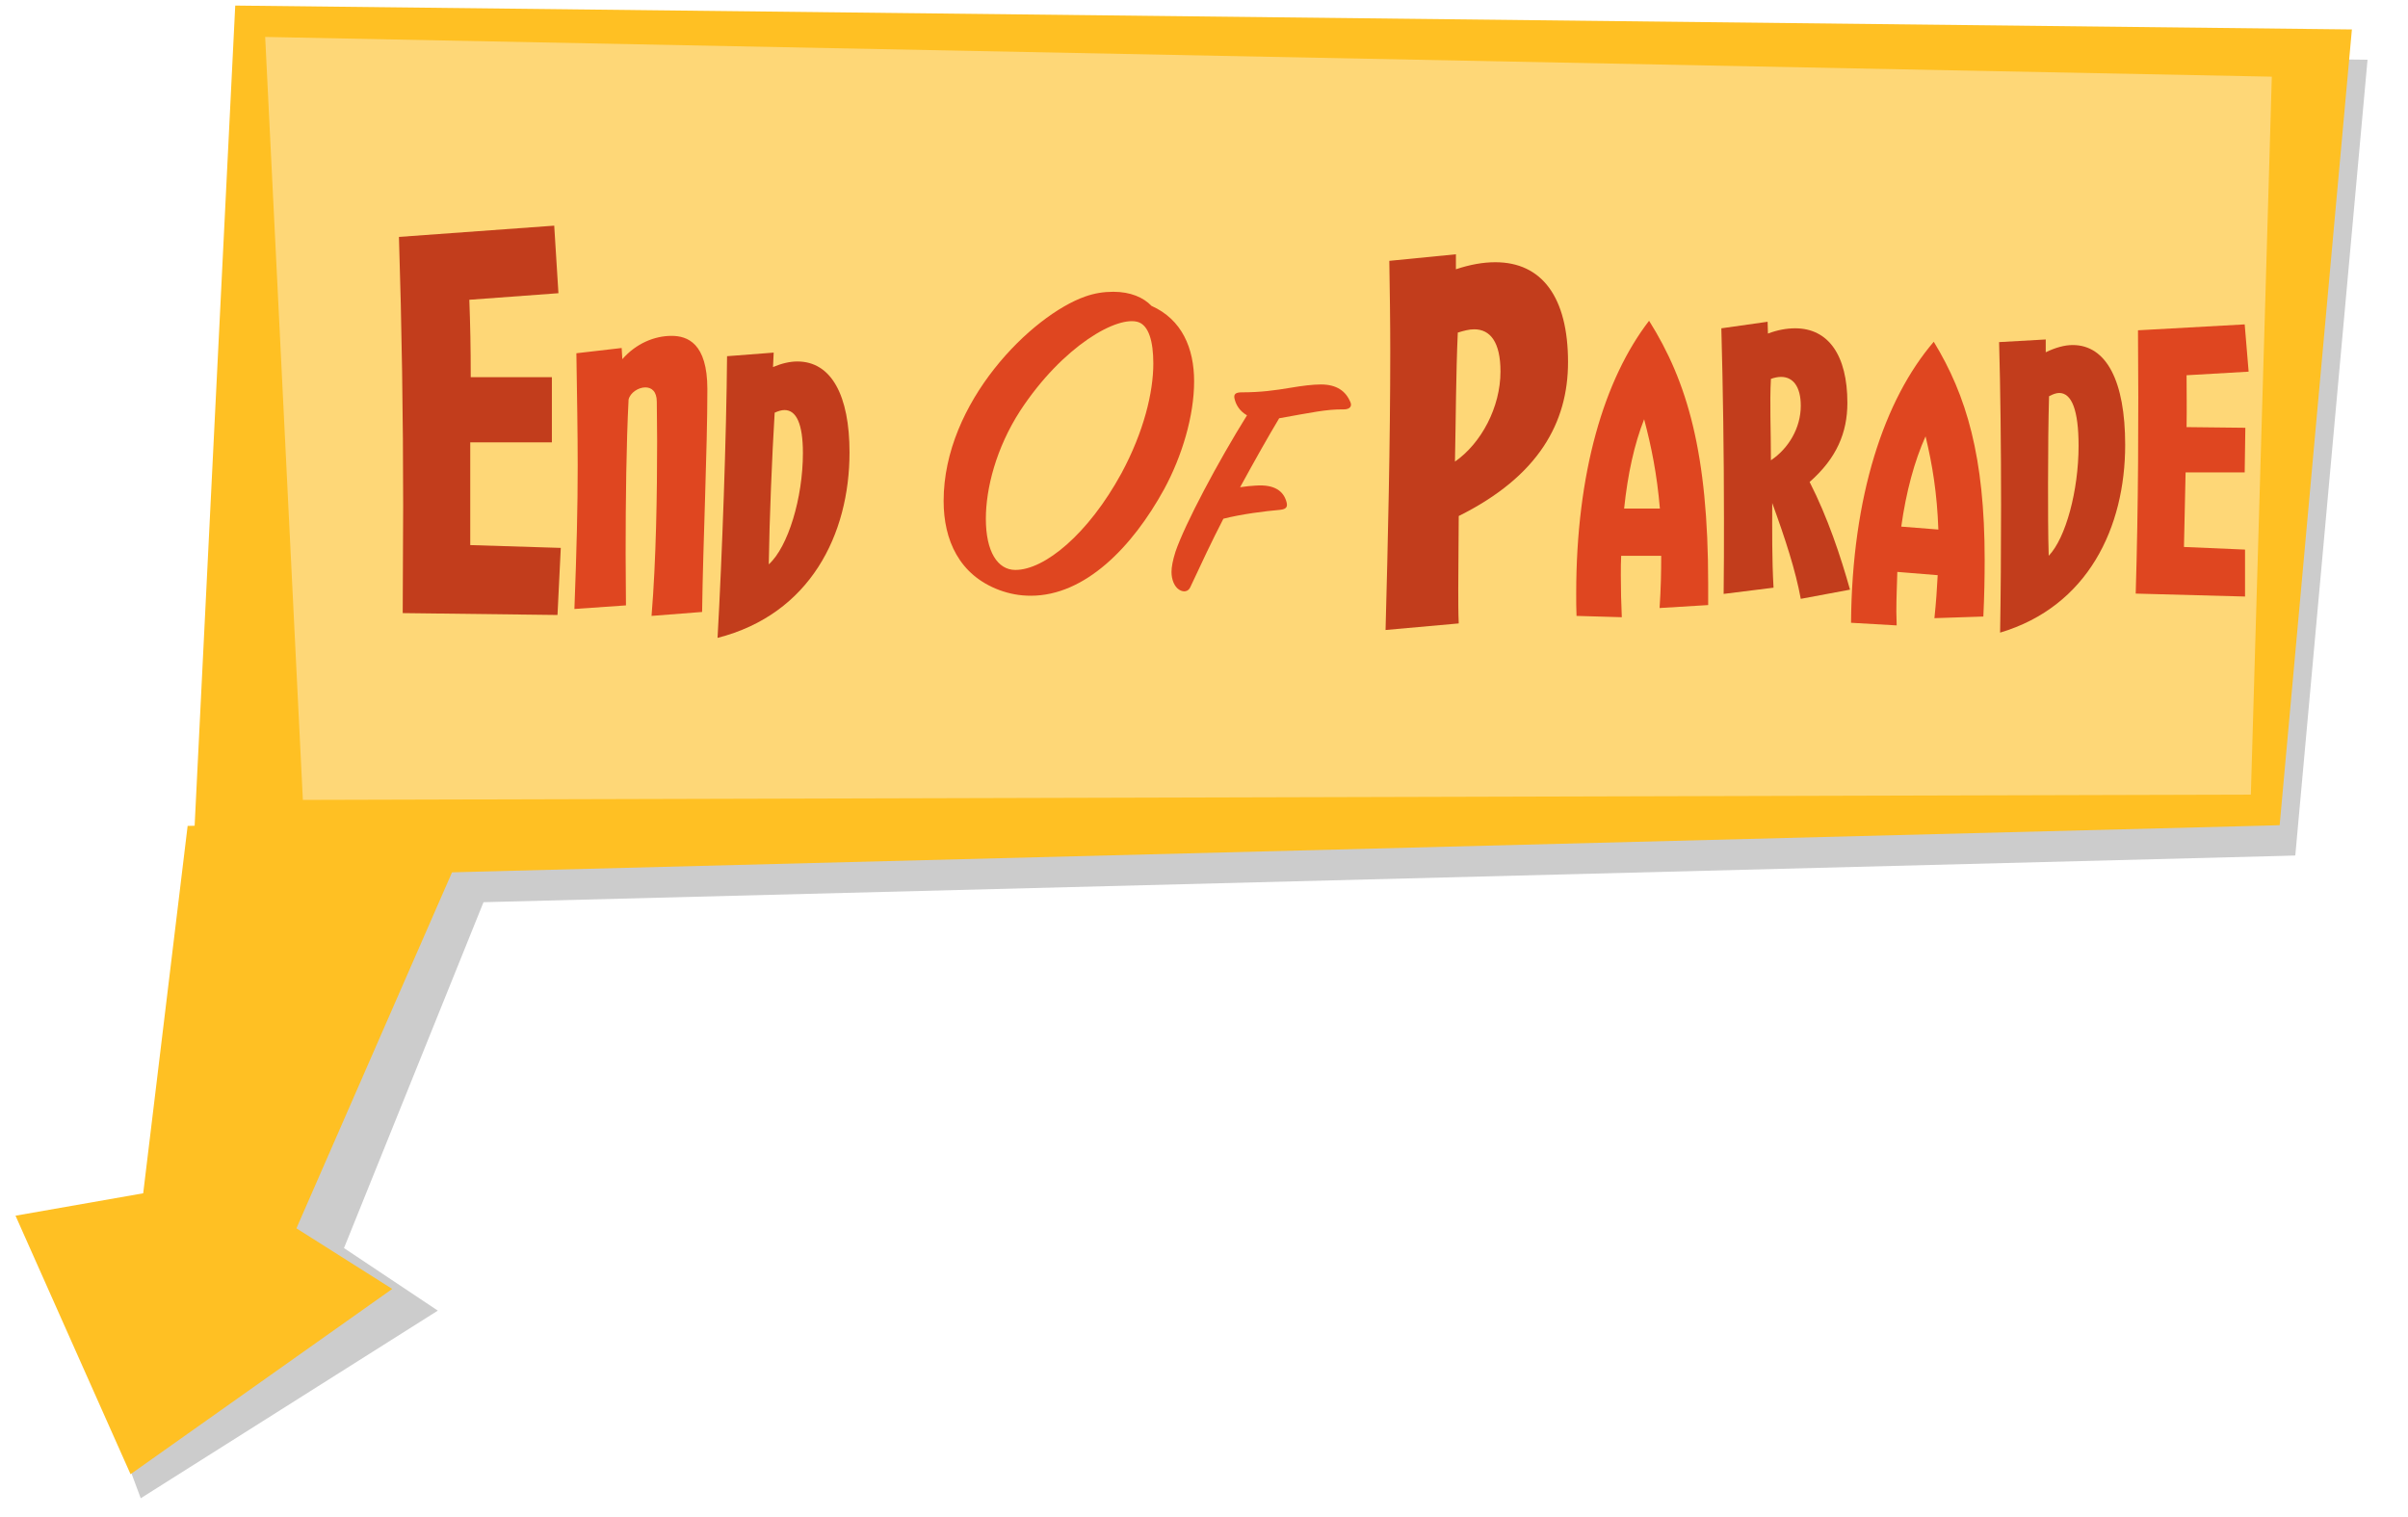<?xml version="1.0" encoding="UTF-8"?>
<svg id="Layer_1" xmlns="http://www.w3.org/2000/svg" xmlns:xlink="http://www.w3.org/1999/xlink" viewBox="0 0 154 97">
  <defs>
    <style>
      .cls-1 {
        fill: #fed777;
      }

      .cls-2 {
        filter: url(#drop-shadow-9);
      }

      .cls-3 {
        fill: #df4620;
      }

      .cls-4 {
        fill: #ffc023;
      }

      .cls-5 {
        fill: #ffc023;
      }

      .cls-6 {
        fill: #c23d1c;
      }

      .cls-7 {
        opacity: .2;
      }
    </style>
    <filter id="drop-shadow-9" x="23.515" y="12.431" width="120.294" height="28.365" filterUnits="userSpaceOnUse">
      <feOffset dx="2" dy="2"/>
      <feGaussianBlur result="blur" stdDeviation="0"/>
      <feFlood flood-color="#fdcf57" flood-opacity="1"/>
      <feComposite in2="blur" operator="in"/>
      <feComposite in="SourceGraphic"/>
    </filter>
  </defs>
  <polygon class="cls-7" points="16.044 2.294 13.279 58.154 14.252 58.129 11.158 78.254 2.992 79.687 9 95.821 28 83.821 22 79.821 30.922 57.7 145.901 54.74 146.792 54.713 151.412 3.821 16.044 2.294"/>
  <polygon class="cls-5" points="30.384 52.415 18.958 78.558 25.085 82.434 8.349 94.283 .992 77.75 9.158 76.317 12 52.821 30.384 52.415"/>
  <polygon class="cls-1" points="144.87 51.797 13.337 55.179 16.002 1.36 149.312 2.89 144.87 51.797"/>
  <path class="cls-4" d="M150.412,1.883l-4.62,50.892-.89.027-132.623,3.414L15.044.356l135.368,1.527ZM143.95,50.819l1.34-45.916L16.959,2.363l2.41,48.795,124.581-.339Z"/>
  <g class="cls-2">
    <path class="cls-6" d="M28.074,32.861l5.79.18-.21,4.29-9.899-.12c0-2.22.029-4.5.029-6.87,0-5.64-.09-11.52-.27-17.189l9.93-.72.27,4.32-5.699.42c.06,1.619.09,2.999.09,4.949h5.189v4.17h-5.22v6.57Z"/>
    <path class="cls-3" d="M37.758,20.257l.042.714c.882-1.008,2.058-1.491,3.149-1.491,1.008,0,2.289.462,2.289,3.401,0,3.927-.273,9.722-.336,14.257l-3.234.252c.295-3.569.357-7.832.357-11.17,0-.903-.021-1.764-.021-2.52,0-.672-.336-.924-.734-.924-.441,0-.966.336-1.07.776-.147,2.835-.189,6.467-.189,9.868,0,1.134.021,2.247.021,3.297l-3.297.23c.146-3.842.21-6.551.21-9.154,0-2.226-.042-4.388-.084-7.201l2.897-.336Z"/>
    <path class="cls-6" d="M47.48,20.551l-.043.924c.547-.231,1.071-.357,1.555-.357,2.184,0,3.338,2.184,3.338,5.816,0,5.249-2.52,10.351-8.44,11.862.294-5.249.567-12.934.608-18.015l2.982-.23ZM47.165,34.093c1.239-1.112,2.184-4.262,2.184-7.117,0-1.869-.42-2.751-1.176-2.751-.188,0-.399.063-.63.168-.168,2.729-.336,6.845-.378,9.7Z"/>
    <path class="cls-3" d="M71.639,17.561c1.949.87,2.729,2.7,2.729,4.83,0,2.22-.78,4.8-1.92,6.899-2.04,3.72-5.069,6.81-8.52,6.81-.72,0-1.35-.12-2.01-.359-2.58-.96-3.57-3.21-3.57-5.7,0-6.33,5.64-11.88,9.06-13.079.601-.21,1.17-.301,1.8-.301,1.08,0,1.92.36,2.431.9ZM69.719,28.271c1.439-2.67,2.04-5.19,2.04-7.021,0-1.439-.301-2.399-.931-2.64-1.319-.479-4.859,1.5-7.59,5.67-1.529,2.37-2.189,4.95-2.189,6.899,0,2.101.75,3.271,1.89,3.271,1.86,0,4.65-2.28,6.78-6.18Z"/>
    <path class="cls-3" d="M73.172,33.295c.609-1.784,2.73-5.773,4.578-8.734-.483-.272-.715-.692-.799-1.07-.062-.273.063-.399.463-.399,1.217,0,2.12-.126,3.128-.294.735-.126,1.428-.21,1.932-.21,1.008,0,1.596.42,1.89,1.134.105.231,0,.462-.441.462-1.07-.021-2.1.21-4.115.567-.692,1.154-1.512,2.604-2.498,4.409.398-.063.693-.084,1.008-.105,1.197-.084,1.764.357,1.953,1.029.084.294.041.482-.42.524-.967.084-2.457.273-3.611.567-.777,1.512-1.387,2.813-2.121,4.388-.126.273-.42.336-.714.147-.294-.189-.483-.63-.483-1.134,0-.315.084-.756.252-1.281Z"/>
    <path class="cls-6" d="M91.111,14.261v.96c.899-.3,1.739-.45,2.52-.45,2.97,0,4.65,2.22,4.65,6.39,0,3.84-1.86,7.29-6.99,9.84,0,1.29-.03,3.03-.03,4.649,0,.78,0,1.561.03,2.221l-4.68.42c.15-5.58.3-11.939.3-17.819,0-2.01-.03-3.93-.06-5.79l4.26-.42ZM91.051,27.521c1.681-1.17,2.91-3.48,2.91-5.76,0-1.891-.66-2.7-1.68-2.7-.33,0-.66.09-1.05.21-.12,2.729-.12,5.34-.181,8.25Z"/>
    <path class="cls-3" d="M104.136,36.886c.084-1.239.104-2.31.104-3.339h-2.561c-.021.399-.021.819-.021,1.26,0,.861.021,1.764.062,2.667l-2.896-.084c-.021-.483-.021-.945-.021-1.428,0-7.727,1.785-13.711,4.661-17.448,2.456,3.905,3.779,8.482,3.779,16.797v1.386l-3.107.189ZM101.868,30.524h2.288c-.188-2.204-.545-3.968-1.008-5.711-.629,1.596-1.049,3.507-1.28,5.711Z"/>
    <path class="cls-6" d="M111.045,18.577l.021.756c.609-.231,1.197-.336,1.742-.336,2.121,0,3.339,1.722,3.339,4.766,0,1.911-.692,3.549-2.415,5.061,1.155,2.268,1.975,4.724,2.583,6.887l-3.149.588c-.336-1.827-.986-3.821-1.826-6.131,0,1.784-.021,3.569.084,5.417l-3.191.398c.021-1.554.021-3.149.021-4.808,0-4.115-.063-8.378-.168-12.178l2.96-.42ZM111.256,27.438c1.133-.756,1.91-2.079,1.91-3.485,0-1.239-.504-1.848-1.26-1.848-.189,0-.42.042-.65.126-.084,1.574,0,3.17,0,5.207Z"/>
    <path class="cls-3" d="M121.713,37.536c.104-.986.168-1.91.209-2.75l-2.582-.21c-.021.798-.062,1.658-.062,2.54,0,.273.021.588.021.882l-2.919-.168c.063-8.104,2.121-14.277,5.291-17.973,2.1,3.443,3.255,7.37,3.255,13.921,0,1.134-.021,2.352-.084,3.653l-3.128.104ZM119.592,31.679l2.373.188c-.084-2.33-.379-4.136-.819-5.963-.714,1.596-1.239,3.527-1.554,5.774Z"/>
    <path class="cls-6" d="M128.832,19.711v.818c.609-.294,1.197-.462,1.722-.462,2.163,0,3.359,2.31,3.359,6.383,0,5.271-2.372,10.33-7.999,12.01.041-2.394.062-5.27.062-8.188,0-3.695-.042-7.433-.126-10.393l2.981-.168ZM128.979,28.802c0,1.701,0,3.359.043,4.745,1.092-1.134,1.91-4.178,1.91-7.033,0-2.289-.441-3.381-1.238-3.381-.189,0-.42.084-.651.21-.042,1.533-.063,3.507-.063,5.459Z"/>
    <path class="cls-3" d="M137.672,32.981l3.906.168v3.002l-6.992-.188c.168-5.564.189-11.149.146-16.839l6.824-.378.252,3.023-3.969.23c0,1.029.021,2.037,0,3.317l3.759.042-.042,2.855h-3.779l-.105,4.767Z"/>
  </g>
</svg>